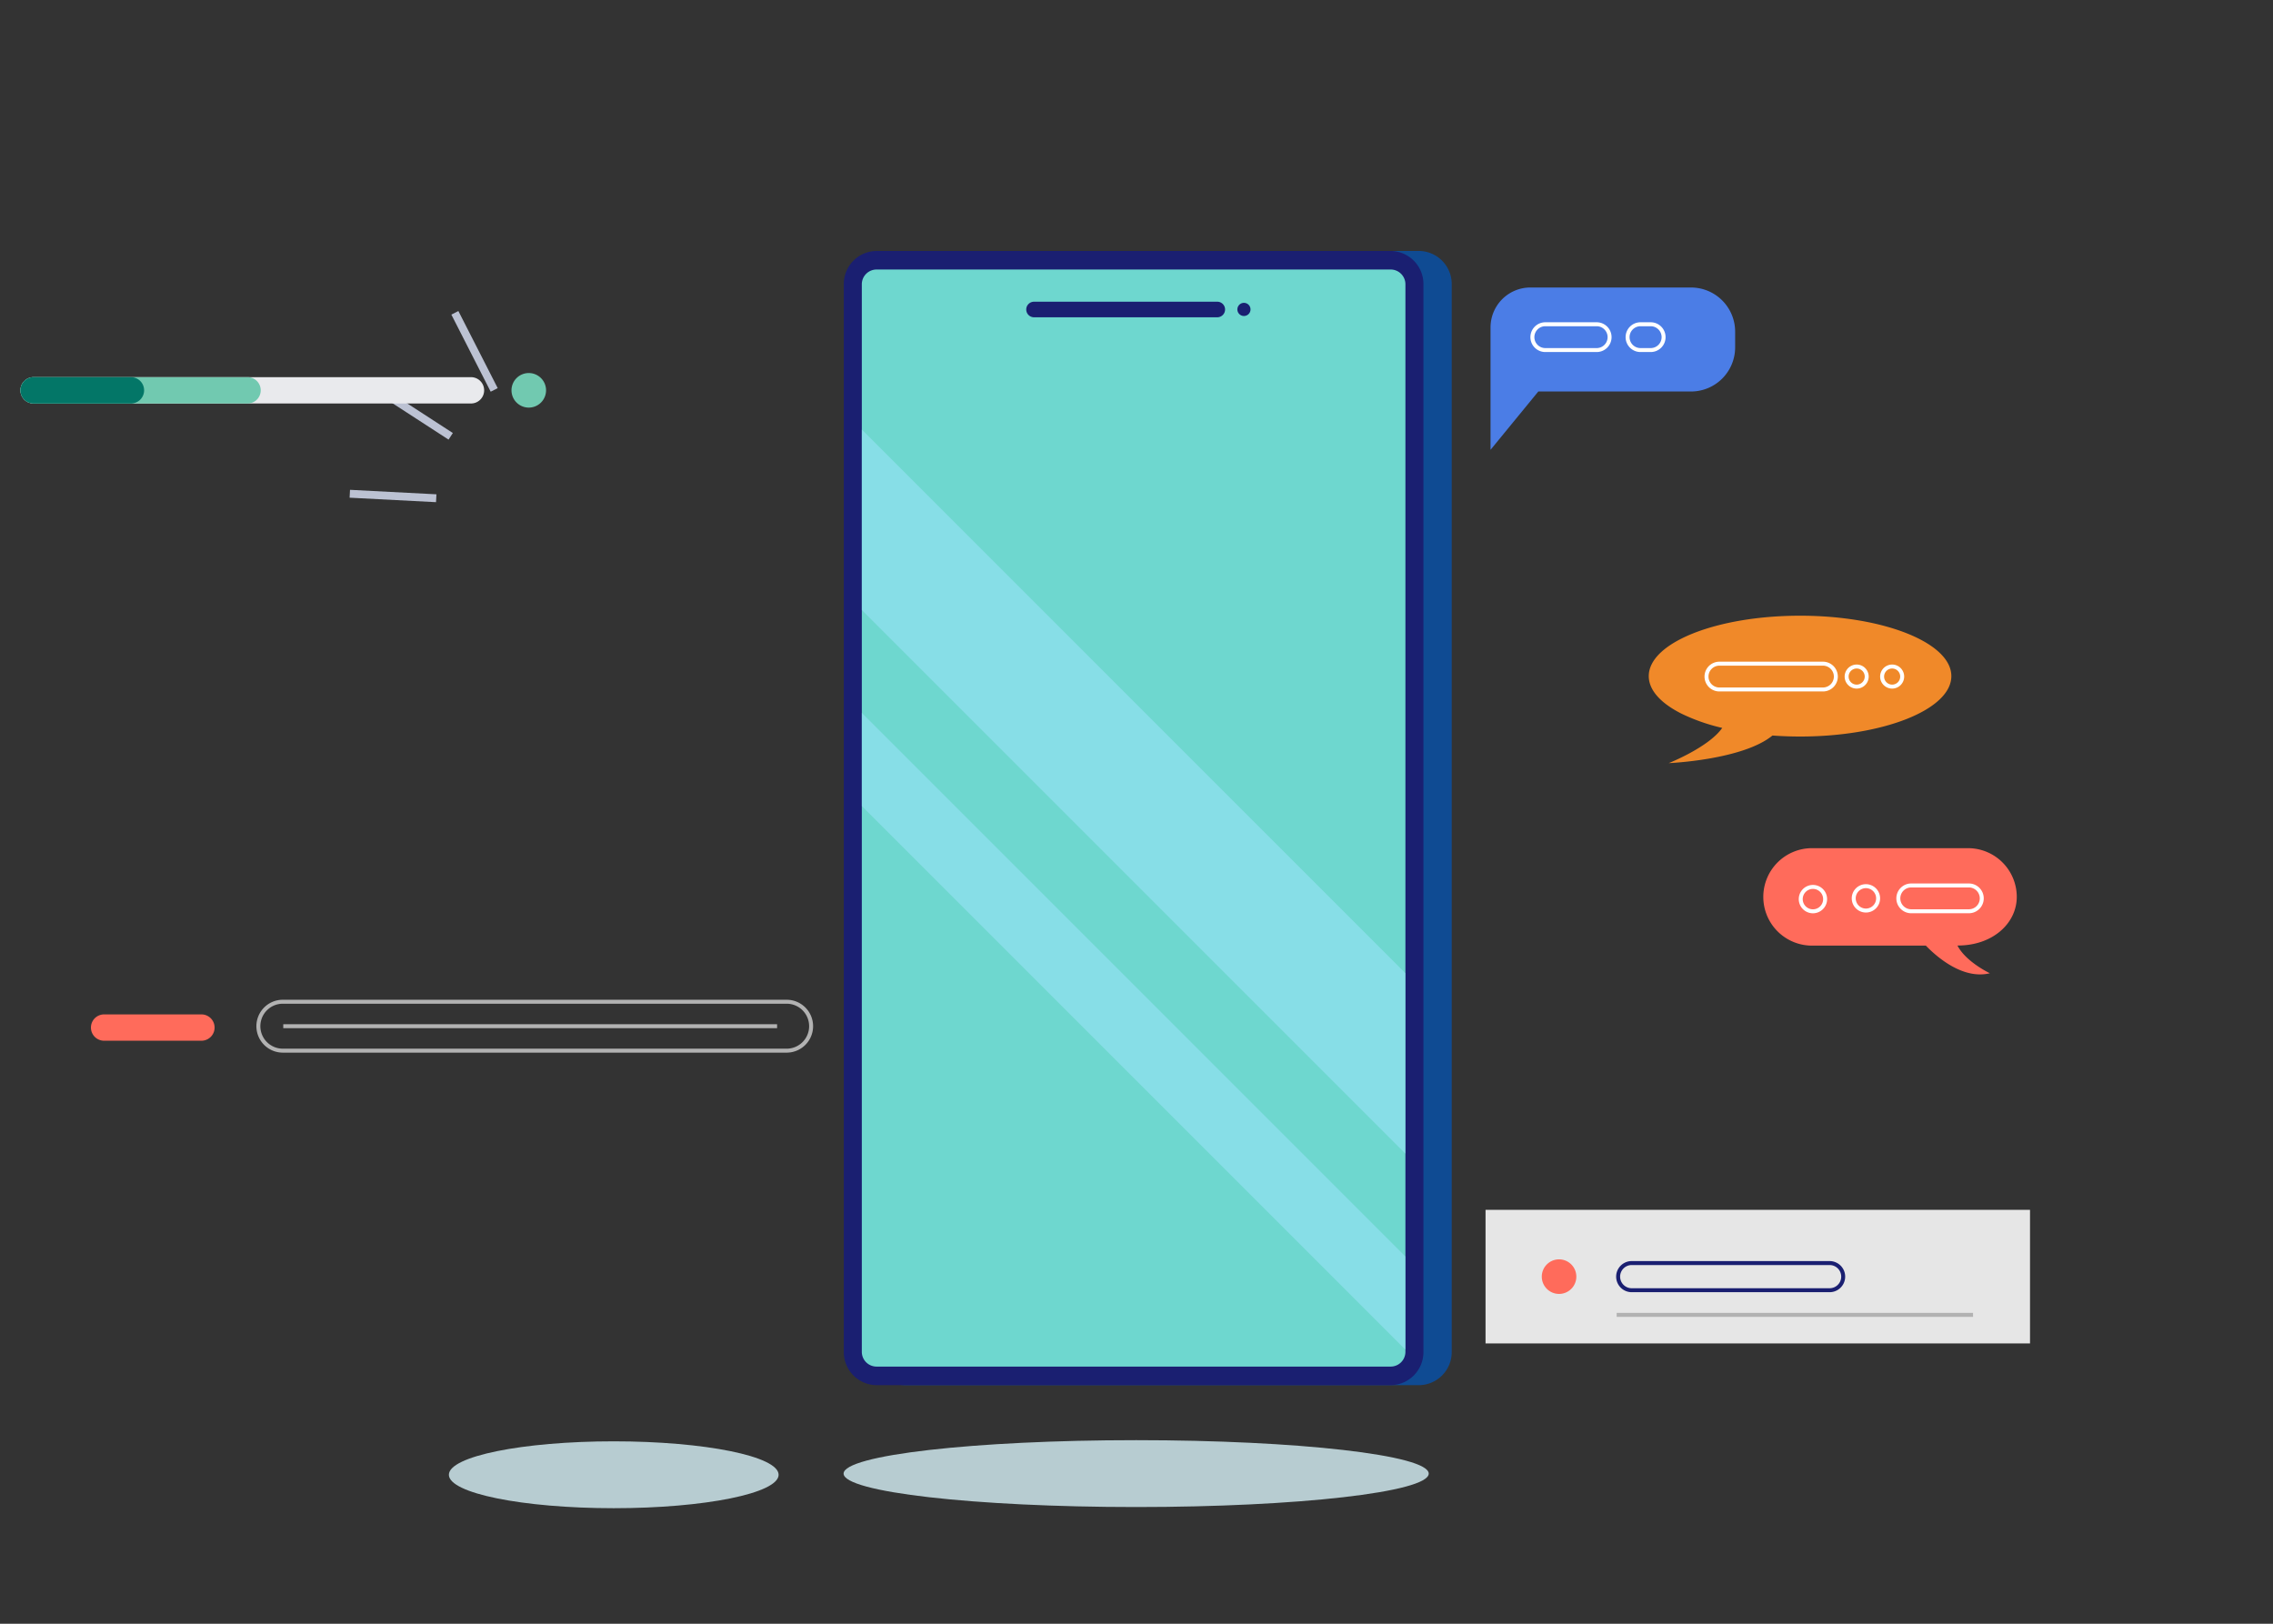 <svg xmlns="http://www.w3.org/2000/svg" xmlns:xlink="http://www.w3.org/1999/xlink" width="572.809" height="409.149" viewBox="0 0 572.809 409.149">
  <rect x="0" y="0" width="572.809" height="409.149" fill="#333333" stroke="none"/>
  <defs>
    <clipPath id="clip-path">
      <rect id="사각형_2281" data-name="사각형 2281" width="572.809" height="409.149" fill="none"/>
    </clipPath>
    <clipPath id="clip-path-2">
      <rect id="사각형_2279" data-name="사각형 2279" width="136.992" height="182.468" fill="none"/>
    </clipPath>
    <clipPath id="clip-path-3">
      <rect id="사각형_2280" data-name="사각형 2280" width="136.992" height="160.457" fill="none"/>
    </clipPath>
    <clipPath id="clip-path-4">
      <rect id="사각형_2284" data-name="사각형 2284" width="61.64" height="40.899" fill="none"/>
    </clipPath>
  </defs>
  <g id="그룹_3783" data-name="그룹 3783" transform="translate(-845.046 -129.851)">
    <g id="그룹_3757" data-name="그룹 3757" transform="translate(845.046 129.851)">
      <g id="그룹_3756" data-name="그룹 3756" clip-path="url(#clip-path)">
        <path id="패스_2741" data-name="패스 2741" d="M589.317,762.675c0,4.653-33.01,8.425-73.729,8.425s-73.729-3.772-73.729-8.425,33.01-8.425,73.729-8.425,73.729,3.772,73.729,8.425" transform="translate(-229.268 -391.358)" fill="#b7ccd1"/>
        <path id="패스_2742" data-name="패스 2742" d="M318.211,763.284c0,4.653-18.6,8.425-41.548,8.425s-41.549-3.772-41.549-8.425,18.6-8.425,41.549-8.425,41.548,3.772,41.548,8.425" transform="translate(-121.994 -391.674)" fill="#b7ccd1"/>
        <path id="패스_2743" data-name="패스 2743" d="M594.514,417.227H465.1a8.331,8.331,0,0,1-8.331-8.331V139.761a8.331,8.331,0,0,1,8.331-8.331H594.514a8.331,8.331,0,0,1,8.331,8.331V408.9a8.331,8.331,0,0,1-8.331,8.331" transform="translate(-237.002 -68.195)" fill="#0f4b93"/>
        <path id="패스_2744" data-name="패스 2744" d="M579.7,417.227H450.287a8.331,8.331,0,0,1-8.331-8.331V139.761a8.331,8.331,0,0,1,8.331-8.331H579.7a8.331,8.331,0,0,1,8.331,8.331V408.9a8.331,8.331,0,0,1-8.331,8.331" transform="translate(-229.318 -68.195)" fill="#1a1f71"/>
        <path id="패스_2745" data-name="패스 2745" d="M451.4,413.876v-269a3.719,3.719,0,0,1,3.719-3.719H584.673a3.719,3.719,0,0,1,3.719,3.719v269a3.719,3.719,0,0,1-3.719,3.719H455.119a3.718,3.718,0,0,1-3.719-3.719" transform="translate(-234.218 -73.244)" fill="#6ed7cf"/>
        <g id="그룹_3752" data-name="그룹 3752" transform="translate(217.182 108.237)" opacity="0.49">
          <g id="그룹_3751" data-name="그룹 3751">
            <g id="그룹_3750" data-name="그룹 3750" clip-path="url(#clip-path-2)">
              <path id="패스_2746" data-name="패스 2746" d="M588.392,361.962v45.471L451.4,270.442V224.965Z" transform="translate(-451.4 -224.965)" fill="#a2e4ff"/>
            </g>
          </g>
        </g>
        <g id="그룹_3755" data-name="그룹 3755" transform="translate(217.182 179.632)" opacity="0.49">
          <g id="그룹_3754" data-name="그룹 3754">
            <g id="그룹_3753" data-name="그룹 3753" clip-path="url(#clip-path-3)">
              <path id="패스_2747" data-name="패스 2747" d="M588.392,510.343v23.469L451.4,396.825v-23.47Z" transform="translate(-451.4 -373.355)" fill="#a2e4ff"/>
            </g>
          </g>
        </g>
        <path id="패스_2748" data-name="패스 2748" d="M585.67,161.938H539.49a1.962,1.962,0,1,1,0-3.924h46.18a1.962,1.962,0,0,1,0,3.924" transform="translate(-278.908 -81.989)" fill="#1a1f71"/>
        <path id="패스_2749" data-name="패스 2749" d="M648.114,160.266a1.655,1.655,0,1,1,1.655,1.655,1.654,1.654,0,0,1-1.655-1.655" transform="translate(-336.288 -82.299)" fill="#1a1f71"/>
      </g>
    </g>
    <rect id="사각형_2282" data-name="사각형 2282" width="137.211" height="33.662" transform="translate(1219.412 434.705)" fill="#e6e6e6"/>
    <path id="패스_2750" data-name="패스 2750" d="M807.557,663.91a4.353,4.353,0,1,1,4.354,4.354,4.353,4.353,0,0,1-4.354-4.354" transform="translate(426.028 -212.374)" fill="#ff6b5b"/>
    <path id="패스_2751" data-name="패스 2751" d="M900.841,668.337H850.968a3.421,3.421,0,0,1,0-6.842h49.873a3.421,3.421,0,0,1,0,6.842Z" transform="translate(405.279 -213.38)" fill="none" stroke="#1a1f71" stroke-miterlimit="10" stroke-width="1"/>
    <line id="선_20" data-name="선 20" x2="89.813" transform="translate(1252.451 461.168)" fill="none" stroke="#b2b2b2" stroke-miterlimit="10" stroke-width="1"/>
    <line id="선_23" data-name="선 23" x2="9.913" y2="19.426" transform="translate(959.674 208.675)" fill="none" stroke="#bcc2d3" stroke-miterlimit="10" stroke-width="1.984"/>
    <line id="선_24" data-name="선 24" x2="18.298" y2="11.868" transform="translate(940.327 227.925)" fill="none" stroke="#bcc2d3" stroke-miterlimit="10" stroke-width="1.984"/>
    <line id="선_25" data-name="선 25" x2="21.78" y2="1.129" transform="translate(933.198 254.269)" fill="none" stroke="#bcc2d3" stroke-miterlimit="10" stroke-width="1.984"/>
    <g id="그룹_3758" data-name="그룹 3758" transform="translate(1220.672 202.295)" clip-path="url(#clip-path-4)">
      <path id="패스_2756" data-name="패스 2756" d="M790.76,150.572a10.043,10.043,0,0,0-10.043,10.043v30.857l12.035-14.693h38.479a11.125,11.125,0,0,0,11.126-11.126V161.7a11.126,11.126,0,0,0-11.126-11.126Z" transform="translate(-780.717 -150.572)" fill="#4b7de6"/>
    </g>
    <path id="패스_2757" data-name="패스 2757" d="M819.005,176.32H806.056a3.251,3.251,0,1,1,0-6.5h12.949a3.251,3.251,0,0,1,0,6.5Z" transform="translate(428.494 41.737)" fill="none" stroke="#fff" stroke-miterlimit="10" stroke-width="1"/>
    <path id="패스_2758" data-name="패스 2758" d="M858.487,176.32h-2.571a3.251,3.251,0,1,1,0-6.5h2.571a3.251,3.251,0,0,1,0,6.5Z" transform="translate(402.623 41.737)" fill="none" stroke="#fff" stroke-miterlimit="10" stroke-width="1"/>
    <path id="패스_2759" data-name="패스 2759" d="M901.714,322.46c-21.057,0-38.127,6.816-38.127,15.223,0,3.593,3.118,6.9,8.332,9.5a48.3,48.3,0,0,0,10.183,3.551c-3.407,4.885-13.484,8.876-13.484,8.876s18.627-.788,26.144-6.959c2.255.166,4.577.255,6.952.255,21.058,0,38.127-6.816,38.127-15.223s-17.07-15.223-38.127-15.223" transform="translate(396.956 -37.464)" fill="#f08929"/>
    <path id="패스_2760" data-name="패스 2760" d="M923.183,354.081H897.252a3.251,3.251,0,1,1,0-6.5h25.931a3.251,3.251,0,1,1,0,6.5Z" transform="translate(381.175 -50.498)" fill="none" stroke="#fff" stroke-miterlimit="10" stroke-width="1"/>
    <path id="패스_2761" data-name="패스 2761" d="M967.231,351.61a2.529,2.529,0,1,1,2.529,2.528A2.529,2.529,0,0,1,967.231,351.61Z" transform="translate(343.178 -51.277)" fill="none" stroke="#fff" stroke-miterlimit="10" stroke-width="1"/>
    <path id="패스_2762" data-name="패스 2762" d="M985.815,351.61a2.529,2.529,0,1,1,2.528,2.528A2.529,2.529,0,0,1,985.815,351.61Z" transform="translate(333.535 -51.277)" fill="none" stroke="#fff" stroke-miterlimit="10" stroke-width="1"/>
    <path id="패스_2763" data-name="패스 2763" d="M975.3,444.21H936.089a12.278,12.278,0,1,0,0,24.555h28.575c2.67,2.763,9.3,8.629,16.133,6.96,0,0-6.007-2.812-8.173-6.984,8.938.025,14.952-5.635,14.952-12.253A12.278,12.278,0,0,0,975.3,444.21" transform="translate(365.708 -100.637)" fill="#ff6b5b"/>
    <path id="패스_2764" data-name="패스 2764" d="M1011.914,470.239H997.39a3.251,3.251,0,0,1,0-6.5h14.524a3.251,3.251,0,1,1,0,6.5Z" transform="translate(329.216 -110.769)" fill="none" stroke="#fff" stroke-miterlimit="10" stroke-width="1"/>
    <path id="패스_2765" data-name="패스 2765" d="M970.949,467.183a3.071,3.071,0,1,1,3.071,3.071A3.071,3.071,0,0,1,970.949,467.183Z" transform="translate(341.249 -110.964)" fill="none" stroke="#fff" stroke-miterlimit="10" stroke-width="1"/>
    <path id="패스_2766" data-name="패스 2766" d="M943.195,467.574a3.071,3.071,0,1,1,3.071,3.071A3.07,3.07,0,0,1,943.195,467.574Z" transform="translate(355.65 -111.166)" fill="none" stroke="#fff" stroke-miterlimit="10" stroke-width="1"/>
    <path id="패스_2767" data-name="패스 2767" d="M268.465,536.96H141.657a6.164,6.164,0,1,1,0-12.327H268.465a6.164,6.164,0,1,1,0,12.327Z" transform="translate(774.743 -142.366)" fill="none" stroke="#b2b2b2" stroke-miterlimit="10" stroke-width="1"/>
    <line id="선_26" data-name="선 26" x2="124.449" transform="translate(916.427 388.431)" fill="none" stroke="#b2b2b2" stroke-miterlimit="10" stroke-width="1"/>
    <path id="패스_2768" data-name="패스 2768" d="M75.475,537.9H50.949a3.318,3.318,0,0,1,0-6.636H75.475a3.318,3.318,0,0,1,0,6.636" transform="translate(820.332 -145.806)" fill="#ff6b5b"/>
    <path id="패스_2771" data-name="패스 2771" d="M124.249,204.161H14.031a3.318,3.318,0,0,1,0-6.636H124.249a3.318,3.318,0,0,1,0,6.636" transform="translate(839.488 27.361)" fill="#e9eaed"/>
    <path id="패스_2772" data-name="패스 2772" d="M67.943,204.161H14.031a3.318,3.318,0,1,1,0-6.636H67.943a3.318,3.318,0,1,1,0,6.636" transform="translate(839.488 27.361)" fill="#71c9b0"/>
    <path id="패스_2773" data-name="패스 2773" d="M38.557,204.161H14.031a3.318,3.318,0,0,1,0-6.636H38.557a3.318,3.318,0,0,1,0,6.636" transform="translate(839.488 27.361)" fill="#037667"/>
    <path id="패스_2774" data-name="패스 2774" d="M267.911,199.727a4.354,4.354,0,1,1,4.353,4.353,4.353,4.353,0,0,1-4.353-4.353" transform="translate(706.035 28.477)" fill="#71c9b0"/>
  </g>
</svg>
